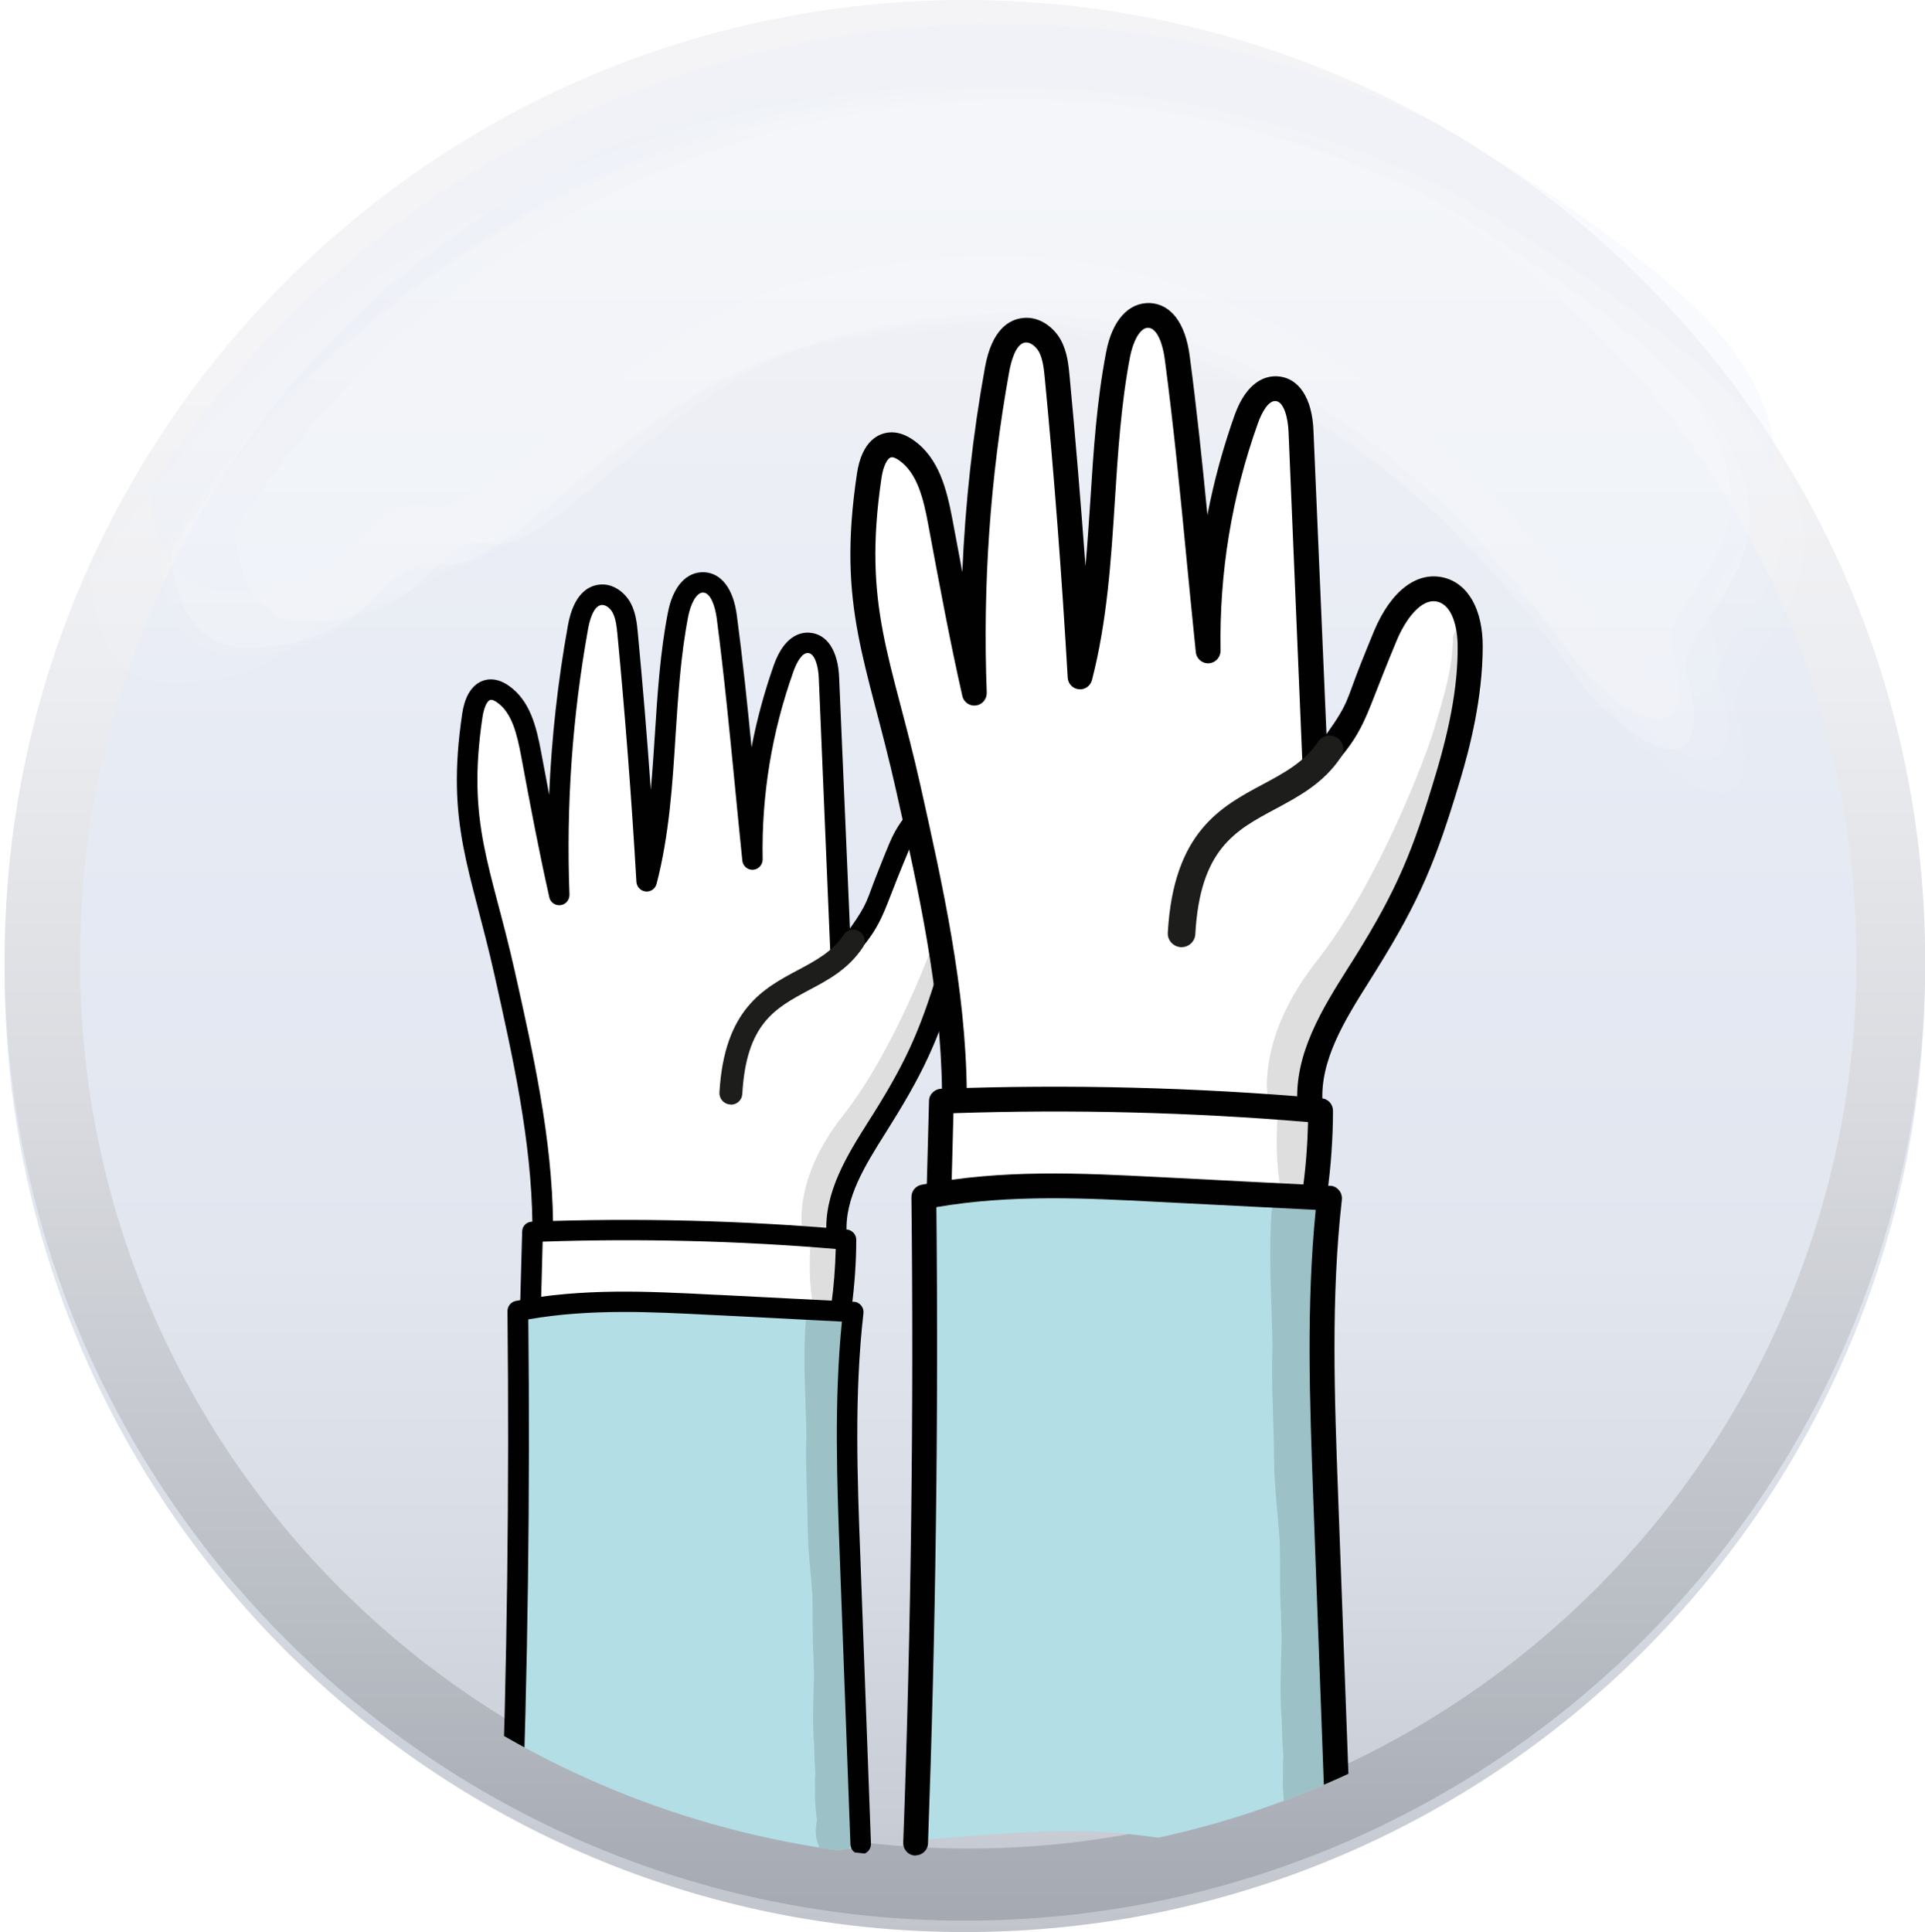 <?xml version="1.0" encoding="UTF-8"?>
<svg xmlns="http://www.w3.org/2000/svg" xmlns:xlink="http://www.w3.org/1999/xlink" viewBox="0 0 112.7 113.11">
  <defs>
    <style>
      .cls-1 {
        fill: none;
      }

      .cls-2 {
        fill: url(#radial-gradient-3);
      }

      .cls-2, .cls-3, .cls-4, .cls-5, .cls-6, .cls-7, .cls-8 {
        mix-blend-mode: multiply;
      }

      .cls-9 {
        mask: url(#mask-13);
      }

      .cls-10 {
        mask: url(#mask-12);
      }

      .cls-11 {
        mask: url(#mask-11);
      }

      .cls-12 {
        mask: url(#mask-10);
      }

      .cls-13 {
        fill: url(#linear-gradient);
      }

      .cls-14 {
        filter: url(#luminosity-noclip-9);
      }

      .cls-15 {
        filter: url(#luminosity-noclip-7);
      }

      .cls-16 {
        filter: url(#luminosity-noclip-3);
      }

      .cls-17 {
        filter: url(#luminosity-noclip-5);
      }

      .cls-18 {
        clip-path: url(#clippath);
      }

      .cls-19 {
        mask: url(#mask);
      }

      .cls-20 {
        filter: url(#luminosity-noclip);
      }

      .cls-21 {
        fill: #010101;
      }

      .cls-22 {
        fill: #687a97;
      }

      .cls-23 {
        fill: #e7edf9;
      }

      .cls-24, .cls-25 {
        fill: #fff;
      }

      .cls-26 {
        fill: #b3dee5;
      }

      .cls-27 {
        fill: #1d1d1b;
      }

      .cls-28 {
        filter: url(#luminosity-noclip-13);
      }

      .cls-29 {
        filter: url(#luminosity-noclip-11);
      }

      .cls-3 {
        fill: url(#linear-gradient-7);
      }

      .cls-4 {
        fill: url(#linear-gradient-5);
      }

      .cls-5 {
        fill: url(#linear-gradient-9);
      }

      .cls-6 {
        fill: url(#linear-gradient-2);
      }

      .cls-30 {
        fill: url(#radial-gradient-4);
      }

      .cls-31 {
        fill: url(#radial-gradient-2);
      }

      .cls-32 {
        fill: url(#linear-gradient-4);
        mix-blend-mode: color-burn;
      }

      .cls-25 {
        opacity: .2;
      }

      .cls-33 {
        fill: url(#linear-gradient-8);
      }

      .cls-34 {
        fill: url(#linear-gradient-3);
      }

      .cls-35 {
        fill: url(#linear-gradient-6);
      }

      .cls-36 {
        opacity: .13;
      }

      .cls-7 {
        fill: url(#radial-gradient);
      }

      .cls-37 {
        opacity: .26;
      }

      .cls-38 {
        opacity: .9;
      }

      .cls-39 {
        opacity: .76;
      }

      .cls-40 {
        opacity: .72;
      }

      .cls-41 {
        fill: url(#linear-gradient-11);
      }

      .cls-42 {
        isolation: isolate;
      }

      .cls-8 {
        fill: url(#linear-gradient-10);
      }

      .cls-43 {
        mask: url(#mask-3);
      }

      .cls-44 {
        mask: url(#mask-2);
      }

      .cls-45 {
        mask: url(#mask-5);
      }

      .cls-46 {
        mask: url(#mask-4);
      }

      .cls-47 {
        mask: url(#mask-1);
      }

      .cls-48 {
        mask: url(#mask-7);
      }

      .cls-49 {
        mask: url(#mask-6);
      }

      .cls-50 {
        mask: url(#mask-8);
      }

      .cls-51 {
        mask: url(#mask-9);
      }

      .cls-52 {
        mix-blend-mode: soft-light;
        opacity: .3;
      }
    </style>
    <linearGradient id="linear-gradient" x1="56.49" y1="113.11" x2="56.49" y2=".67" gradientUnits="userSpaceOnUse">
      <stop offset="0" stop-color="#c1c4cb"/>
      <stop offset=".06" stop-color="#c9cdd5"/>
      <stop offset=".2" stop-color="#d8dce5"/>
      <stop offset=".35" stop-color="#e1e6ef"/>
      <stop offset=".53" stop-color="#e4e9f3"/>
      <stop offset="1" stop-color="#f4f4f7"/>
    </linearGradient>
    <filter id="luminosity-noclip" x="1.51" y="2.18" width="109.76" height="109.76" color-interpolation-filters="sRGB" filterUnits="userSpaceOnUse">
      <feFlood flood-color="#fff" result="bg"/>
      <feBlend in="SourceGraphic" in2="bg"/>
    </filter>
    <filter id="luminosity-noclip-2" x="1.51" y="-8500.51" width="109.76" height="32766" color-interpolation-filters="sRGB" filterUnits="userSpaceOnUse">
      <feFlood flood-color="#fff" result="bg"/>
      <feBlend in="SourceGraphic" in2="bg"/>
    </filter>
    <mask id="mask-1" x="1.51" y="-8500.51" width="109.76" height="32766" maskUnits="userSpaceOnUse"/>
    <radialGradient id="radial-gradient" cx="56.39" cy="57.05" fx="56.39" fy="57.05" r="54.88" gradientUnits="userSpaceOnUse">
      <stop offset=".97" stop-color="#000"/>
      <stop offset=".99" stop-color="#b3b3b3"/>
      <stop offset="1" stop-color="#000"/>
    </radialGradient>
    <mask id="mask" x="1.51" y="2.18" width="109.76" height="109.76" maskUnits="userSpaceOnUse">
      <g class="cls-20">
        <g class="cls-47">
          <path class="cls-7" d="m56.39,2.18C26.08,2.18,1.51,26.74,1.51,57.05s24.57,54.88,54.88,54.88,54.88-24.57,54.88-54.88S86.69,2.18,56.39,2.18Zm.2,108.18c-29.44,0-53.31-23.87-53.31-53.3S27.15,3.75,56.59,3.75s53.31,23.86,53.31,53.3-23.87,53.3-53.31,53.3Z"/>
        </g>
      </g>
    </mask>
    <radialGradient id="radial-gradient-2" cx="56.39" cy="57.05" fx="56.39" fy="57.05" r="54.88" gradientUnits="userSpaceOnUse">
      <stop offset=".97" stop-color="#969a9f"/>
      <stop offset=".99" stop-color="#878b90"/>
      <stop offset="1" stop-color="#969a9f"/>
    </radialGradient>
    <filter id="luminosity-noclip-3" x=".27" y=".27" width="112.44" height="112.44" color-interpolation-filters="sRGB" filterUnits="userSpaceOnUse">
      <feFlood flood-color="#fff" result="bg"/>
      <feBlend in="SourceGraphic" in2="bg"/>
    </filter>
    <filter id="luminosity-noclip-4" x=".27" y="-8500.51" width="112.44" height="32766" color-interpolation-filters="sRGB" filterUnits="userSpaceOnUse">
      <feFlood flood-color="#fff" result="bg"/>
      <feBlend in="SourceGraphic" in2="bg"/>
    </filter>
    <mask id="mask-3" x=".27" y="-8500.51" width="112.44" height="32766" maskUnits="userSpaceOnUse"/>
    <radialGradient id="radial-gradient-3" cx="56.49" cy="56.49" fx="56.49" fy="56.49" r="56.22" gradientUnits="userSpaceOnUse">
      <stop offset=".91" stop-color="#000"/>
      <stop offset="1" stop-color="#b3b3b3"/>
    </radialGradient>
    <mask id="mask-2" x=".27" y=".27" width="112.44" height="112.44" maskUnits="userSpaceOnUse">
      <g class="cls-16">
        <g class="cls-43">
          <path class="cls-2" d="m56.49.27C25.44.27.27,25.44.27,56.49s25.17,56.22,56.22,56.22,56.22-25.17,56.22-56.22S87.54.27,56.49.27ZM4.68,56.49C4.68,27.77,27.97,4.49,56.69,4.49s52,23.28,52,52-23.29,52-52,52S4.68,85.21,4.68,56.49Z"/>
        </g>
      </g>
    </mask>
    <radialGradient id="radial-gradient-4" cx="56.49" cy="56.49" fx="56.49" fy="56.49" r="56.22" gradientUnits="userSpaceOnUse">
      <stop offset=".91" stop-color="#a8abb0"/>
      <stop offset="1" stop-color="#a8abb0"/>
    </radialGradient>
    <filter id="luminosity-noclip-5" x="0" y=".67" width="112.44" height="112.44" color-interpolation-filters="sRGB" filterUnits="userSpaceOnUse">
      <feFlood flood-color="#fff" result="bg"/>
      <feBlend in="SourceGraphic" in2="bg"/>
    </filter>
    <filter id="luminosity-noclip-6" x="0" y="-8500.51" width="112.44" height="32766" color-interpolation-filters="sRGB" filterUnits="userSpaceOnUse">
      <feFlood flood-color="#fff" result="bg"/>
      <feBlend in="SourceGraphic" in2="bg"/>
    </filter>
    <mask id="mask-5" x="0" y="-8500.51" width="112.44" height="32766" maskUnits="userSpaceOnUse"/>
    <linearGradient id="linear-gradient-2" x1="56.22" y1="113.11" x2="56.22" y2=".67" gradientUnits="userSpaceOnUse">
      <stop offset="0" stop-color="#000"/>
      <stop offset=".03" stop-color="#000"/>
      <stop offset=".28" stop-color="#000"/>
      <stop offset=".28" stop-color="#000"/>
      <stop offset=".35" stop-color="#3b3b3b"/>
      <stop offset=".43" stop-color="#6f6f6f"/>
      <stop offset=".51" stop-color="#9b9b9b"/>
      <stop offset=".59" stop-color="#bfbfbf"/>
      <stop offset=".67" stop-color="#dbdbdb"/>
      <stop offset=".75" stop-color="#efefef"/>
      <stop offset=".83" stop-color="#fbfbfb"/>
      <stop offset=".91" stop-color="#fff"/>
    </linearGradient>
    <mask id="mask-4" x="0" y=".67" width="112.44" height="112.44" maskUnits="userSpaceOnUse">
      <g class="cls-17">
        <g class="cls-45">
          <path class="cls-6" d="m112.44,56.89c0,31.05-25.17,56.22-56.22,56.22S0,87.94,0,56.89,25.17.67,56.22.67s56.22,25.17,56.22,56.22Z"/>
        </g>
      </g>
    </mask>
    <linearGradient id="linear-gradient-3" x1="56.22" y1="113.11" x2="56.22" y2=".67" gradientUnits="userSpaceOnUse">
      <stop offset="0" stop-color="#c1c4cb"/>
      <stop offset=".03" stop-color="#c9cdd5"/>
      <stop offset=".1" stop-color="#d8dce5"/>
      <stop offset=".18" stop-color="#e1e6ef"/>
      <stop offset=".28" stop-color="#e4e9f3"/>
      <stop offset=".28" stop-color="#e4e9f3"/>
      <stop offset=".6" stop-color="#f0f1f6"/>
      <stop offset=".91" stop-color="#f4f4f7"/>
    </linearGradient>
    <linearGradient id="linear-gradient-4" x1="56.49" y1="112.44" x2="56.49" y2="0" gradientUnits="userSpaceOnUse">
      <stop offset="0" stop-color="#a4a9b2"/>
      <stop offset=".15" stop-color="#b8bcc3"/>
      <stop offset=".42" stop-color="#d8dadf"/>
      <stop offset=".64" stop-color="#ecedf0"/>
      <stop offset=".8" stop-color="#f4f4f7"/>
    </linearGradient>
    <filter id="luminosity-noclip-7" x="8.99" y="5.49" width="92.14" height="37.69" color-interpolation-filters="sRGB" filterUnits="userSpaceOnUse">
      <feFlood flood-color="#fff" result="bg"/>
      <feBlend in="SourceGraphic" in2="bg"/>
    </filter>
    <filter id="luminosity-noclip-8" x="8.99" y="-8500.51" width="92.14" height="32766" color-interpolation-filters="sRGB" filterUnits="userSpaceOnUse">
      <feFlood flood-color="#fff" result="bg"/>
      <feBlend in="SourceGraphic" in2="bg"/>
    </filter>
    <mask id="mask-7" x="8.99" y="-8500.51" width="92.14" height="32766" maskUnits="userSpaceOnUse"/>
    <linearGradient id="linear-gradient-5" x1="55.05" y1="43.17" x2="55.05" y2="5.49" gradientUnits="userSpaceOnUse">
      <stop offset=".31" stop-color="#000"/>
      <stop offset=".43" stop-color="#454545"/>
      <stop offset=".55" stop-color="#868686"/>
      <stop offset=".67" stop-color="#bababa"/>
      <stop offset=".76" stop-color="#dfdfdf"/>
      <stop offset=".84" stop-color="#f6f6f6"/>
      <stop offset=".89" stop-color="#fff"/>
    </linearGradient>
    <mask id="mask-6" x="8.99" y="5.49" width="92.14" height="37.69" maskUnits="userSpaceOnUse">
      <g class="cls-15">
        <g class="cls-48">
          <path class="cls-4" d="m97.51,38.97c1.05,3.13.42,7.1-5.71,1.04-17.11-24.02-34.43-22.77-45.2-20.26-10.77,2.5-17.74,13.36-21.75,12.74-4.01-.63-3.17,4.39-10.99,4.81-3.46.18-4.64-2.52-4.88-5.61C19.1,15.94,36.89,5.49,57.16,5.49c8.92,0,17.35,2.02,24.86,5.62,6.72,3.93,13.56,8.54,16.54,12.41,6.76,8.77-2.11,12.32-1.05,15.46Z"/>
        </g>
      </g>
    </mask>
    <linearGradient id="linear-gradient-6" x1="55.05" y1="43.17" x2="55.05" y2="5.49" gradientUnits="userSpaceOnUse">
      <stop offset=".31" stop-color="#fff"/>
      <stop offset=".89" stop-color="#fff"/>
    </linearGradient>
    <filter id="luminosity-noclip-9" x="4.17" y="4.77" width="100.06" height="40.93" color-interpolation-filters="sRGB" filterUnits="userSpaceOnUse">
      <feFlood flood-color="#fff" result="bg"/>
      <feBlend in="SourceGraphic" in2="bg"/>
    </filter>
    <filter id="luminosity-noclip-10" x="4.17" y="-8500.51" width="100.06" height="32766" color-interpolation-filters="sRGB" filterUnits="userSpaceOnUse">
      <feFlood flood-color="#fff" result="bg"/>
      <feBlend in="SourceGraphic" in2="bg"/>
    </filter>
    <mask id="mask-9" x="4.17" y="-8500.51" width="100.06" height="32766" maskUnits="userSpaceOnUse"/>
    <linearGradient id="linear-gradient-7" x1="54.2" y1="45.7" x2="54.2" y2="4.77" xlink:href="#linear-gradient-5"/>
    <mask id="mask-8" x="4.17" y="4.77" width="100.06" height="40.93" maskUnits="userSpaceOnUse">
      <g class="cls-14">
        <g class="cls-51">
          <path class="cls-3" d="m100.3,41.14c1.14,3.4.46,7.71-6.2,1.14-18.58-26.09-37.38-24.72-49.08-22-11.7,2.72-19.27,14.52-23.63,13.83-4.36-.68-3.44,4.76-11.93,5.22-3.75.2-5.04-2.74-5.29-6.09C15.15,16.12,34.47,4.77,56.48,4.77c9.68,0,18.84,2.2,27,6.11,7.3,4.27,14.72,9.27,17.96,13.47,7.34,9.53-2.29,13.38-1.14,16.78Z"/>
        </g>
      </g>
    </mask>
    <linearGradient id="linear-gradient-8" x1="54.2" y1="45.7" x2="54.2" y2="4.77" xlink:href="#linear-gradient-6"/>
    <filter id="luminosity-noclip-11" x="0" y=".13" width="112.44" height="112.44" color-interpolation-filters="sRGB" filterUnits="userSpaceOnUse">
      <feFlood flood-color="#fff" result="bg"/>
      <feBlend in="SourceGraphic" in2="bg"/>
    </filter>
    <filter id="luminosity-noclip-12" x="0" y="-8500.51" width="112.44" height="32766" color-interpolation-filters="sRGB" filterUnits="userSpaceOnUse">
      <feFlood flood-color="#fff" result="bg"/>
      <feBlend in="SourceGraphic" in2="bg"/>
    </filter>
    <mask id="mask-11" x="0" y="-8500.51" width="112.44" height="32766" maskUnits="userSpaceOnUse"/>
    <linearGradient id="linear-gradient-9" y1="112.57" y2=".13" xlink:href="#linear-gradient-2"/>
    <mask id="mask-10" x="0" y=".13" width="112.44" height="112.44" maskUnits="userSpaceOnUse">
      <g class="cls-29">
        <g class="cls-11">
          <path class="cls-5" d="m112.44,56.35c0,31.05-25.17,56.22-56.22,56.22S0,87.4,0,56.35,25.17.13,56.22.13s56.22,25.17,56.22,56.22Z"/>
        </g>
      </g>
    </mask>
    <filter id="luminosity-noclip-13" x="0" y=".13" width="112.44" height="112.44" color-interpolation-filters="sRGB" filterUnits="userSpaceOnUse">
      <feFlood flood-color="#fff" result="bg"/>
      <feBlend in="SourceGraphic" in2="bg"/>
    </filter>
    <filter id="luminosity-noclip-14" x="0" y="-8500.51" width="112.44" height="32766" color-interpolation-filters="sRGB" filterUnits="userSpaceOnUse">
      <feFlood flood-color="#fff" result="bg"/>
      <feBlend in="SourceGraphic" in2="bg"/>
    </filter>
    <mask id="mask-13" x="0" y="-8500.51" width="112.44" height="32766" maskUnits="userSpaceOnUse"/>
    <linearGradient id="linear-gradient-10" x1="56.22" y1="112.57" x2="56.22" y2=".13" gradientUnits="userSpaceOnUse">
      <stop offset=".21" stop-color="#000"/>
      <stop offset=".33" stop-color="#1d1d1d"/>
      <stop offset=".57" stop-color="#6a6a6a"/>
      <stop offset=".92" stop-color="#e3e3e3"/>
      <stop offset="1" stop-color="#fff"/>
    </linearGradient>
    <mask id="mask-12" x="0" y=".13" width="112.44" height="112.44" maskUnits="userSpaceOnUse">
      <g class="cls-28">
        <g class="cls-9">
          <path class="cls-8" d="m112.44,56.35c0,31.05-25.17,56.22-56.22,56.22S0,87.4,0,56.35,25.17.13,56.22.13s56.22,25.17,56.22,56.22Z"/>
        </g>
      </g>
    </mask>
    <linearGradient id="linear-gradient-11" x1="56.22" y1="112.57" x2="56.22" y2=".13" gradientUnits="userSpaceOnUse">
      <stop offset=".21" stop-color="#fff"/>
      <stop offset="1" stop-color="#fff"/>
    </linearGradient>
    <clipPath id="clippath">
      <circle class="cls-1" cx="56.36" cy="55.08" r="53.74"/>
    </clipPath>
  </defs>
  <g class="cls-42">
    <g id="Capa_2" data-name="Capa 2">
      <g id="Capa_1-2" data-name="Capa 1">
        <g>
          <g>
            <g>
              <path class="cls-22" d="m56.35.41C25.97.41,1.34,25.03,1.34,55.42s24.63,55.01,55.01,55.01,55.01-24.63,55.01-55.01S86.74.41,56.35.41ZM5.66,55.42C5.66,27.31,28.45,4.53,56.55,4.53s50.89,22.78,50.89,50.89-22.79,50.88-50.89,50.88S5.66,83.52,5.66,55.42Z"/>
              <path class="cls-13" d="m112.7,56.89c0,31.05-25.17,56.22-56.22,56.22S.27,87.94.27,56.89,25.43.67,56.48.67s56.22,25.17,56.22,56.22Z"/>
              <g class="cls-40">
                <g class="cls-19">
                  <path class="cls-31" d="m56.39,2.18C26.08,2.18,1.51,26.74,1.51,57.05s24.57,54.88,54.88,54.88,54.88-24.57,54.88-54.88S86.69,2.18,56.39,2.18Zm.2,108.18c-29.44,0-53.31-23.87-53.31-53.3S27.15,3.75,56.59,3.75s53.31,23.86,53.31,53.3-23.87,53.3-53.31,53.3Z"/>
                </g>
              </g>
              <g class="cls-44">
                <path class="cls-30" d="m56.49.27C25.44.27.27,25.44.27,56.49s25.17,56.22,56.22,56.22,56.22-25.17,56.22-56.22S87.54.27,56.49.27ZM4.68,56.49C4.68,27.77,27.97,4.49,56.69,4.49s52,23.28,52,52-23.29,52-52,52S4.68,85.21,4.68,56.49Z"/>
              </g>
              <g class="cls-38">
                <g class="cls-46">
                  <path class="cls-34" d="m112.44,56.89c0,31.05-25.17,56.22-56.22,56.22S0,87.94,0,56.89,25.17.67,56.22.67s56.22,25.17,56.22,56.22Z"/>
                </g>
              </g>
              <path class="cls-32" d="m56.49,0C25.44,0,.27,25.17.27,56.22s25.17,56.22,56.22,56.22,56.22-25.17,56.22-56.22S87.53,0,56.49,0ZM4.68,56.22C4.68,27.5,27.97,4.22,56.69,4.22s52,23.28,52,52-23.28,52-52,52S4.68,84.94,4.68,56.22Z"/>
            </g>
            <g class="cls-39">
              <path class="cls-25" d="m97.89,38.04c1.01,3.01.4,6.83-5.42,1-16.26-23.09-32.73-21.88-42.97-19.47-10.24,2.41-16.86,12.85-20.68,12.24-3.82-.6-3.01,4.22-10.44,4.62-3.29.18-4.41-2.42-4.63-5.39C23.37,15.9,40.28,5.85,59.55,5.85c8.47,0,16.49,1.94,23.63,5.41,6.4,3.79,12.89,8.21,15.73,11.93,6.43,8.43-2.01,11.85-1.01,14.86Z"/>
              <path class="cls-25" d="m98.77,39.62c1.06,3.18.43,7.2-5.72,1.06-17.16-24.36-34.53-23.09-45.33-20.55-10.81,2.54-17.79,13.56-21.82,12.92-4.02-.64-3.18,4.45-11.01,4.87-3.47.19-4.65-2.56-4.89-5.69C20.15,16.26,37.99,5.66,58.32,5.66c8.94,0,17.4,2.05,24.93,5.7,6.74,3.99,13.6,8.66,16.59,12.58,6.78,8.89-2.12,12.5-1.06,15.67Z"/>
              <g class="cls-49">
                <path class="cls-35" d="m97.51,38.97c1.05,3.13.42,7.1-5.71,1.04-17.11-24.02-34.43-22.77-45.2-20.26-10.77,2.5-17.74,13.36-21.75,12.74-4.01-.63-3.17,4.39-10.99,4.81-3.46.18-4.64-2.52-4.88-5.61C19.1,15.94,36.89,5.49,57.16,5.49c8.92,0,17.35,2.02,24.86,5.62,6.72,3.93,13.56,8.54,16.54,12.41,6.76,8.77-2.11,12.32-1.05,15.46Z"/>
              </g>
            </g>
            <g class="cls-52">
              <path class="cls-23" d="m100.14,36.35c1.09,3.27.43,7.41-5.89,1.09-17.66-25.07-35.54-23.76-46.66-21.15-11.12,2.62-18.31,13.95-22.46,13.3-4.14-.65-3.27,4.58-11.34,5.01-3.57.19-4.79-2.63-5.03-5.85C19.2,12.3,37.57,1.39,58.49,1.39c9.2,0,17.91,2.11,25.66,5.87,6.94,4.11,13.99,8.91,17.07,12.95,6.98,9.16-2.18,12.86-1.09,16.13Z"/>
              <path class="cls-25" d="m100.72,40.13c1.09,3.27.44,7.41-5.89,1.09-17.66-25.08-35.54-23.77-46.66-21.15-11.12,2.62-18.32,13.95-22.46,13.3-4.14-.65-3.27,4.58-11.34,5.02-3.57.19-4.79-2.63-5.03-5.85C19.78,16.08,38.15,5.17,59.07,5.17c9.2,0,17.91,2.11,25.66,5.87,6.94,4.11,14,8.92,17.08,12.95,6.98,9.16-2.18,12.86-1.09,16.14Z"/>
              <path class="cls-25" d="m101.68,41.84c1.15,3.45.46,7.82-6.21,1.15-18.63-26.45-37.49-25.07-49.23-22.31-11.73,2.76-19.32,14.73-23.69,14.03-4.37-.69-3.45,4.83-11.96,5.29-3.76.2-5.05-2.78-5.31-6.17C16.29,16.47,35.67,4.96,57.74,4.96c9.71,0,18.89,2.23,27.07,6.19,7.33,4.34,14.77,9.41,18.02,13.67,7.36,9.66-2.3,13.57-1.15,17.02Z"/>
              <g class="cls-50">
                <path class="cls-33" d="m100.3,41.14c1.14,3.4.46,7.71-6.2,1.14-18.58-26.09-37.38-24.72-49.08-22-11.7,2.72-19.27,14.52-23.63,13.83-4.36-.68-3.44,4.76-11.93,5.22-3.75.2-5.04-2.74-5.29-6.09C15.15,16.12,34.47,4.77,56.48,4.77c9.68,0,18.84,2.2,27,6.11,7.3,4.27,14.72,9.27,17.96,13.47,7.34,9.53-2.29,13.38-1.14,16.78Z"/>
              </g>
            </g>
            <g class="cls-37">
              <g class="cls-12">
                <g class="cls-10">
                  <path class="cls-41" d="m112.44,56.35c0,31.05-25.17,56.22-56.22,56.22S0,87.4,0,56.35,25.17.13,56.22.13s56.22,25.17,56.22,56.22Z"/>
                </g>
              </g>
            </g>
          </g>
          <g class="cls-18">
            <g>
              <path class="cls-24" d="m32.72,51.8c-.59-5.78,1.13-14.76,1.84-16.39.11-.26.25-.54.49-.69.24-.15.63-.1.99.32,1.14,2.09,1.31,4.55,1.45,6.93.15,2.48.3,4.95.45,7.43,1.18-3.63.98-7.54,1.3-11.34.1-1.14.26-2.32.85-3.3.15-.24.33-.47.58-.6.54-.26,1.21.11,1.5.63.29.52.3,1.15.48,2.02.06-.2.44,4.01,1.17,10.51,0,.07,1.31-10.19,3.75-9.66.97.21,1.25,2.17,1.31,9.07.03,2.76.46,11.13.46,8.48,0-.03-.36,2.96,4.17-7.03,1.26-2.78,7.07-2.04,1.44,11.87-1.47,2.7-2.94,5.4-4.42,8.1-.75,1.38-1.52,2.82-1.61,4.39.45-.07.64.55.63,1-.02,1.06-.11,2.11-.28,3.15l-7.85-.5s-10.75.75-10.86.68c.83-1.04.71-2.52.61-3.85-.02-.27,0-.61.24-.74.08-.04.18-.05.26-.09.2-.11.26-.37.26-.59-.09-7.79-6.6-21.85-4.3-30.14.71-2.54,3.94-.92,5.06,10.32Z"/>
              <path class="cls-26" d="m29.81,107.91c.37-10.35.56-20.71.57-31.06,6.49-.55,13.03-.46,19.34.32-.28,10.34-.08,20.69.66,30.93-3.57.79-7.26-.3-10.91-.58-3.17-.24-6.36.14-9.66.38Z"/>
              <g class="cls-36">
                <path class="cls-21" d="m57.01,50.23c-.07-.4,0-.87-.23-1.21-.28-.41-.31-.21-.49.19-.21.09-.38.29-.37.55-.03,1.35-.36,2.54-.83,4.11-.43,1.56-2.83,7.76-5.73,11.43-1.33,1.69-2.36,3.7-2.44,5.9-.02.15.02.54.04.68,0-.03,0-.07-.02-.14,0,.27.1.53.29.72.07.07.14.12.22.16,0,.04,0,.08,0,.12-.07,1.21-.08,2.45.15,3.63.05.16.16.27.29.35-.38.05-.72.33-.73.84-.15,2.15.02,4.3.05,6.45-.07,1.81.07,3.61.08,5.42.01,1.31.18,2.62.27,3.92.04,1.2-.01,2.41.07,3.61,0,.37.02.74.03,1.11-.04,1.49-.1,2.87,0,3.98.02.61.03,1.22.08,1.83-.06.36,0,.75-.03,1.1.01.67.06,1.14.12,1.56-.04.25-.07.51-.07.76.02.22.05.45.13.66.06.18.17.34.32.46.49-.08.99-.14,1.48-.19.08-.11.15-.23.18-.37.01-.03.02-.06.04-.1.09-.22,0,.01-.04.08h0s.02-.04.03-.07c.16-.47.11-.39.2-1.35.02-.41.03-.81.04-1.22.14-.23.21-.51.15-.83-.07-.92-.11-1.05-.2-2.04-.04-.95-.08-1.91-.1-2.86-.01-.82,0-1.63.01-2.45.05-.13.07-.26.06-.39,0-.15,0-.36,0-.51-.05-.67-.09-1.26-.14-1.81-.05-.79-.08-1.58-.11-2.37-.08-1.2-.17-2.4-.18-3.6,0-.1,0-.19-.03-.29-.05-.43-.09-.86-.09-1.3-.03-1.76.17-3.51.13-5.28.01-1.07-.01-2.15-.07-3.22-.06-.46.05-1.02-.3-1.38-.12-.12-.26-.2-.41-.22.07-.06.13-.12.17-.2.27-.6-.03-1.3-.01-1.93-.06-.69.17-1.43,0-2.1-.04-.11-.1-.19-.16-.26.27-.81.25-2.62,1.8-4.9,1.54-2.51,3.1-5.04,4.33-7.72.09.41,2.12-8.31,2.05-9.32Z"/>
              </g>
              <path class="cls-21" d="m48.99,72.84c-.31,0-.58-.24-.6-.56-.17-2.46,1.22-4.67,2.45-6.62l.33-.52c2.08-3.33,2.81-5.16,3.94-8.92.72-2.41,1.05-4.35,1.04-6.11,0-.93-.26-1.99-.97-2.17-.8-.21-1.57.88-1.99,1.88-.22.52-.43,1.04-.64,1.56-.95,2.39-1.06,3.09-2.9,4.99-.17.17-.42.23-.65.14-.22-.09-.38-.3-.38-.54l-.68-16.22c-.02-.72-.23-1.5-.63-1.52-.35-.03-.67.55-.86,1.09-1.26,3.54-1.87,7.23-1.8,10.99,0,.32-.24.59-.56.61-.32.02-.6-.22-.63-.54-.15-1.42-.28-2.83-.42-4.23-.32-3.28-.65-6.66-1.08-9.96-.09-.68-.35-1.48-.79-1.5,0,0,0,0-.01,0-.41,0-.74.72-.87,1.4-.44,2.28-.59,4.66-.74,6.97-.18,2.87-.37,5.83-1.11,8.68-.07.29-.35.48-.64.45-.29-.03-.52-.27-.54-.56-.29-5-.67-9.87-1.11-14.48-.04-.43-.09-.92-.28-1.28-.15-.28-.43-.48-.66-.45-.49.06-.71,1-.78,1.4-.92,5.12-1.29,10.35-1.09,15.55.01.31-.21.58-.52.62-.31.04-.6-.16-.66-.46-.6-2.66-1.14-5.51-1.65-8.27-.24-1.26-.53-2.53-1.41-3.14-.15-.11-.29-.16-.37-.15-.2.02-.39.43-.48.99-.94,6.29.5,8.7,1.89,14.91,1.08,4.82,2.19,9.8,2.24,14.79,0,.33-.26.6-.6.61-.31,0-.6-.26-.61-.6-.05-4.87-1.15-9.79-2.21-14.54-1.41-6.32-2.87-8.84-1.9-15.35.24-1.62,1.07-1.95,1.53-2,.39-.04.79.08,1.19.36,1.25.87,1.62,2.39,1.9,3.88.16.83.31,1.67.47,2.51.14-3.33.51-6.65,1.1-9.92.33-1.82,1.17-2.3,1.81-2.38.82-.11,1.53.46,1.86,1.07.31.58.37,1.22.42,1.74.28,2.97.54,6.05.76,9.2.1-1.09.17-2.17.24-3.25.15-2.34.3-4.76.76-7.12.29-1.52,1.07-2.4,2.11-2.37,1.02.04,1.73.97,1.93,2.54.34,2.55.61,5.15.86,7.71.31-1.63.75-3.24,1.31-4.83.61-1.7,1.55-1.91,2.06-1.88,1.05.06,1.71,1.06,1.76,2.68l.63,14.64c1.1-1.55.95-1.62,1.67-3.41.21-.53.42-1.06.64-1.58.82-1.94,2.09-2.9,3.39-2.57,1.17.3,1.87,1.54,1.87,3.33,0,2.48-.62,4.87-1.09,6.46-1.15,3.87-1.93,5.79-4.07,9.21l-.33.53c-1.18,1.88-2.41,3.82-2.27,5.89.02.33-.23.62-.56.64-.01,0-.03,0-.04,0Z"/>
              <path class="cls-21" d="m29.91,108.63s-.01,0-.02,0c-.33-.01-.59-.29-.58-.62.38-10.37.51-20.88.4-31.25,0-.29.2-.54.49-.6,3.92-.76,7.76-.56,11.47-.37l.67.03c2.56.13,5.11.26,7.64.39.17,0,.32.08.43.21.11.13.16.29.14.46-.54,4.74-.36,9.61-.18,14.31l.62,16.75c.01.33-.25.61-.58.62,0,0-.02,0-.02,0-.32,0-.59-.25-.6-.58l-.62-16.75c-.17-4.54-.34-9.23.12-13.86-2.32-.12-4.67-.24-7.01-.36l-.66-.03c-3.48-.18-7.08-.37-10.69.26.11,10.23-.03,20.59-.41,30.8-.01.32-.28.58-.6.58Z"/>
              <path class="cls-21" d="m31.05,77.08s-.01,0-.02,0c-.33,0-.59-.28-.58-.62l.12-4.36c0-.32.26-.57.58-.58,6.13-.23,12.33-.07,18.43.46.31.03.55.29.55.6,0,1.32-.1,2.66-.27,3.97-.04.33-.35.56-.68.51-.33-.04-.56-.35-.51-.68.15-1.08.23-2.17.26-3.26-5.69-.48-11.46-.62-17.16-.43l-.1,3.8c0,.33-.28.58-.6.58Z"/>
              <path class="cls-27" d="m42.79,64.66s-.02,0-.04,0c-.37-.02-.65-.34-.63-.7.28-4.87,2.57-6.09,4.6-7.17,1.03-.55,2.01-1.07,2.68-2.07.2-.31.62-.39.93-.18.31.21.39.62.18.93-.85,1.27-2.02,1.9-3.16,2.5-1.96,1.05-3.66,1.95-3.89,6.07-.02.36-.31.63-.67.63Z"/>
              <path class="cls-24" d="m57.01,39.9c-.72-7,1.37-17.85,2.22-19.83.14-.32.3-.65.59-.84.3-.18.77-.12,1.2.39,1.38,2.53,1.59,5.5,1.76,8.38.18,2.99.36,5.99.54,8.98,1.42-4.39,1.18-9.11,1.58-13.71.12-1.38.31-2.8,1.03-3.99.18-.29.4-.57.71-.72.65-.31,1.47.13,1.82.76.35.63.36,1.39.58,2.45.07-.24.54,4.85,1.41,12.72,0,.08,1.59-12.32,4.53-11.69,1.17.25,1.51,2.62,1.59,10.97.03,3.34.56,13.46.56,10.26,0-.03-.44,3.58,5.05-8.51,1.53-3.36,8.55-2.46,1.74,14.35-1.78,3.27-3.56,6.53-5.34,9.8-.91,1.67-1.84,3.41-1.95,5.31.54-.09.77.67.76,1.21-.02,1.28-.13,2.55-.34,3.81l-9.49-.6s-13,.9-13.13.82c1-1.26.86-3.05.74-4.65-.02-.33,0-.74.29-.89.1-.05.22-.06.32-.11.24-.13.31-.44.31-.71-.11-9.42-7.98-26.43-5.2-36.45.85-3.08,4.77-1.11,6.12,12.48Z"/>
              <path class="cls-26" d="m53.48,107.76c.45-12.52.68-25.04.69-37.57,7.85-.66,15.76-.56,23.4.39-.33,12.5-.1,25.02.79,37.41-4.32.96-8.78-.36-13.19-.7-3.84-.29-7.69.17-11.68.46Z"/>
              <g class="cls-36">
                <path class="cls-21" d="m86.38,37.99c-.09-.48,0-1.05-.28-1.47-.34-.49-.37-.25-.59.23-.26.11-.46.35-.45.67-.03,1.64-.44,3.07-1.01,4.97-.52,1.89-3.42,9.38-6.93,13.83-1.61,2.05-2.86,4.48-2.95,7.13-.02.18.03.65.05.83,0-.04-.01-.09-.02-.17,0,.32.13.64.35.87.08.08.17.14.26.2,0,.05-.01.09-.01.14-.09,1.46-.09,2.96.18,4.39.07.19.2.33.35.42-.46.06-.88.4-.89,1.02-.18,2.6.02,5.2.06,7.8-.09,2.19.08,4.37.09,6.56.02,1.59.21,3.16.33,4.74.05,1.46-.02,2.91.08,4.37,0,.45.02.89.04,1.34-.05,1.8-.12,3.47,0,4.81.02.74.04,1.48.1,2.22-.07.43,0,.91-.04,1.33.01.81.07,1.38.14,1.89-.05.31-.09.61-.09.92.02.26.06.55.16.8.07.22.21.41.39.55.6-.09,1.19-.17,1.79-.23.1-.13.18-.28.22-.44.01-.03.03-.07.05-.12.11-.26,0,.02-.04.1h0s.02-.04.04-.09c.19-.57.13-.47.25-1.64.03-.49.04-.98.05-1.47.17-.28.25-.62.18-1-.08-1.11-.13-1.27-.24-2.47-.04-1.15-.1-2.31-.12-3.46-.02-.99,0-1.98.02-2.97.06-.15.08-.31.07-.47,0-.19.01-.44,0-.61-.06-.81-.11-1.53-.17-2.2-.06-.95-.09-1.91-.14-2.87-.1-1.45-.21-2.9-.22-4.35,0-.12-.01-.23-.04-.34-.06-.52-.1-1.04-.11-1.57-.04-2.13.21-4.25.16-6.38.02-1.3-.01-2.6-.09-3.9-.08-.56.07-1.24-.36-1.67-.14-.15-.32-.24-.5-.27.08-.07.15-.15.21-.24.32-.73-.03-1.57-.01-2.34-.08-.84.21-1.73,0-2.55-.05-.13-.12-.23-.2-.32.32-.98.3-3.17,2.18-5.93,1.86-3.03,3.75-6.1,5.24-9.34.11.5,2.57-10.05,2.48-11.27Z"/>
              </g>
              <path class="cls-21" d="m76.68,65.35c-.38,0-.7-.29-.72-.68-.2-2.98,1.48-5.65,2.96-8l.4-.63c2.51-4.03,3.4-6.24,4.76-10.79.87-2.91,1.27-5.26,1.26-7.39,0-1.13-.31-2.41-1.17-2.63-.97-.25-1.9,1.07-2.4,2.27-.26.62-.52,1.26-.77,1.89-1.16,2.89-1.28,3.74-3.5,6.03-.2.21-.51.28-.78.17-.27-.1-.45-.36-.46-.65l-.82-19.62c-.03-.87-.28-1.81-.76-1.84-.42-.03-.81.66-1.04,1.32-1.53,4.28-2.26,8.75-2.18,13.29,0,.39-.29.71-.68.74-.39.03-.73-.26-.77-.65-.18-1.71-.34-3.42-.51-5.12-.38-3.96-.78-8.06-1.31-12.05-.11-.82-.42-1.79-.96-1.82,0,0-.01,0-.02,0-.5,0-.89.87-1.05,1.69-.53,2.76-.71,5.64-.89,8.43-.22,3.47-.45,7.05-1.34,10.5-.09.35-.42.58-.77.54-.36-.04-.63-.32-.65-.68-.35-6.04-.8-11.94-1.34-17.52-.05-.52-.11-1.12-.34-1.55-.19-.34-.53-.58-.8-.55-.59.07-.85,1.21-.94,1.69-1.12,6.19-1.56,12.52-1.32,18.81.01.38-.26.7-.63.75-.37.05-.72-.19-.8-.56-.73-3.22-1.37-6.67-1.99-10-.28-1.53-.65-3.05-1.71-3.79-.18-.13-.35-.2-.45-.18-.24.03-.48.52-.58,1.19-1.13,7.61.6,10.53,2.28,18.04,1.3,5.83,2.65,11.85,2.71,17.89,0,.4-.32.73-.72.73-.38,0-.73-.32-.73-.72-.06-5.89-1.39-11.83-2.68-17.59-1.71-7.64-3.48-10.69-2.3-18.57.29-1.97,1.29-2.36,1.86-2.42.47-.05.95.1,1.44.44,1.51,1.05,1.96,2.9,2.3,4.69.19,1.01.38,2.02.57,3.04.17-4.02.61-8.04,1.33-12,.4-2.2,1.41-2.78,2.19-2.87,1-.13,1.85.56,2.25,1.29.38.7.45,1.48.51,2.11.34,3.59.65,7.32.93,11.13.12-1.31.2-2.63.29-3.93.18-2.83.37-5.76.92-8.61.35-1.84,1.29-2.9,2.55-2.87,1.24.05,2.09,1.17,2.34,3.08.41,3.09.74,6.23,1.04,9.33.38-1.98.91-3.92,1.59-5.84.74-2.06,1.88-2.31,2.49-2.28,1.27.07,2.07,1.28,2.13,3.24l.76,17.71c1.33-1.87,1.15-1.96,2.01-4.13.26-.64.51-1.28.78-1.92.99-2.35,2.52-3.51,4.1-3.11,1.41.36,2.26,1.86,2.26,4.03,0,3-.75,5.9-1.32,7.81-1.4,4.68-2.34,7-4.92,11.14l-.4.64c-1.43,2.27-2.91,4.63-2.74,7.13.03.4-.27.75-.68.77-.02,0-.03,0-.05,0Z"/>
              <path class="cls-21" d="m53.61,108.63s-.02,0-.03,0c-.4-.01-.71-.35-.7-.75.46-12.54.62-25.25.48-37.8,0-.35.24-.65.59-.72,4.74-.92,9.39-.68,13.88-.45l.8.04c3.09.16,6.18.32,9.24.47.2,0,.39.1.52.26.13.15.19.35.17.55-.65,5.74-.43,11.62-.22,17.31l.75,20.26c.01.4-.3.74-.7.75,0,0-.02,0-.03,0-.39,0-.71-.31-.73-.7l-.75-20.26c-.2-5.49-.41-11.16.15-16.76-2.81-.14-5.64-.29-8.48-.43l-.8-.04c-4.21-.22-8.56-.44-12.93.31.13,12.37-.04,24.9-.49,37.25-.01.39-.34.7-.73.7Z"/>
              <path class="cls-21" d="m54.98,70.47s-.01,0-.02,0c-.4-.01-.72-.34-.71-.75l.14-5.27c0-.38.32-.69.7-.71,7.41-.27,14.91-.09,22.29.56.38.03.66.35.66.73,0,1.6-.12,3.22-.33,4.8-.05.4-.42.68-.82.62-.4-.05-.68-.42-.62-.82.18-1.3.28-2.63.31-3.94-6.88-.58-13.86-.75-20.76-.52l-.12,4.59c-.01.39-.33.71-.73.71Z"/>
              <path class="cls-27" d="m69.18,55.45s-.03,0-.05,0c-.45-.03-.79-.41-.76-.85.33-5.89,3.11-7.37,5.56-8.68,1.25-.67,2.43-1.3,3.24-2.5.25-.37.75-.47,1.12-.22.37.25.47.75.22,1.12-1.03,1.54-2.45,2.29-3.82,3.03-2.38,1.27-4.43,2.36-4.71,7.34-.02.43-.38.76-.81.76Z"/>
            </g>
          </g>
        </g>
      </g>
    </g>
  </g>
</svg>